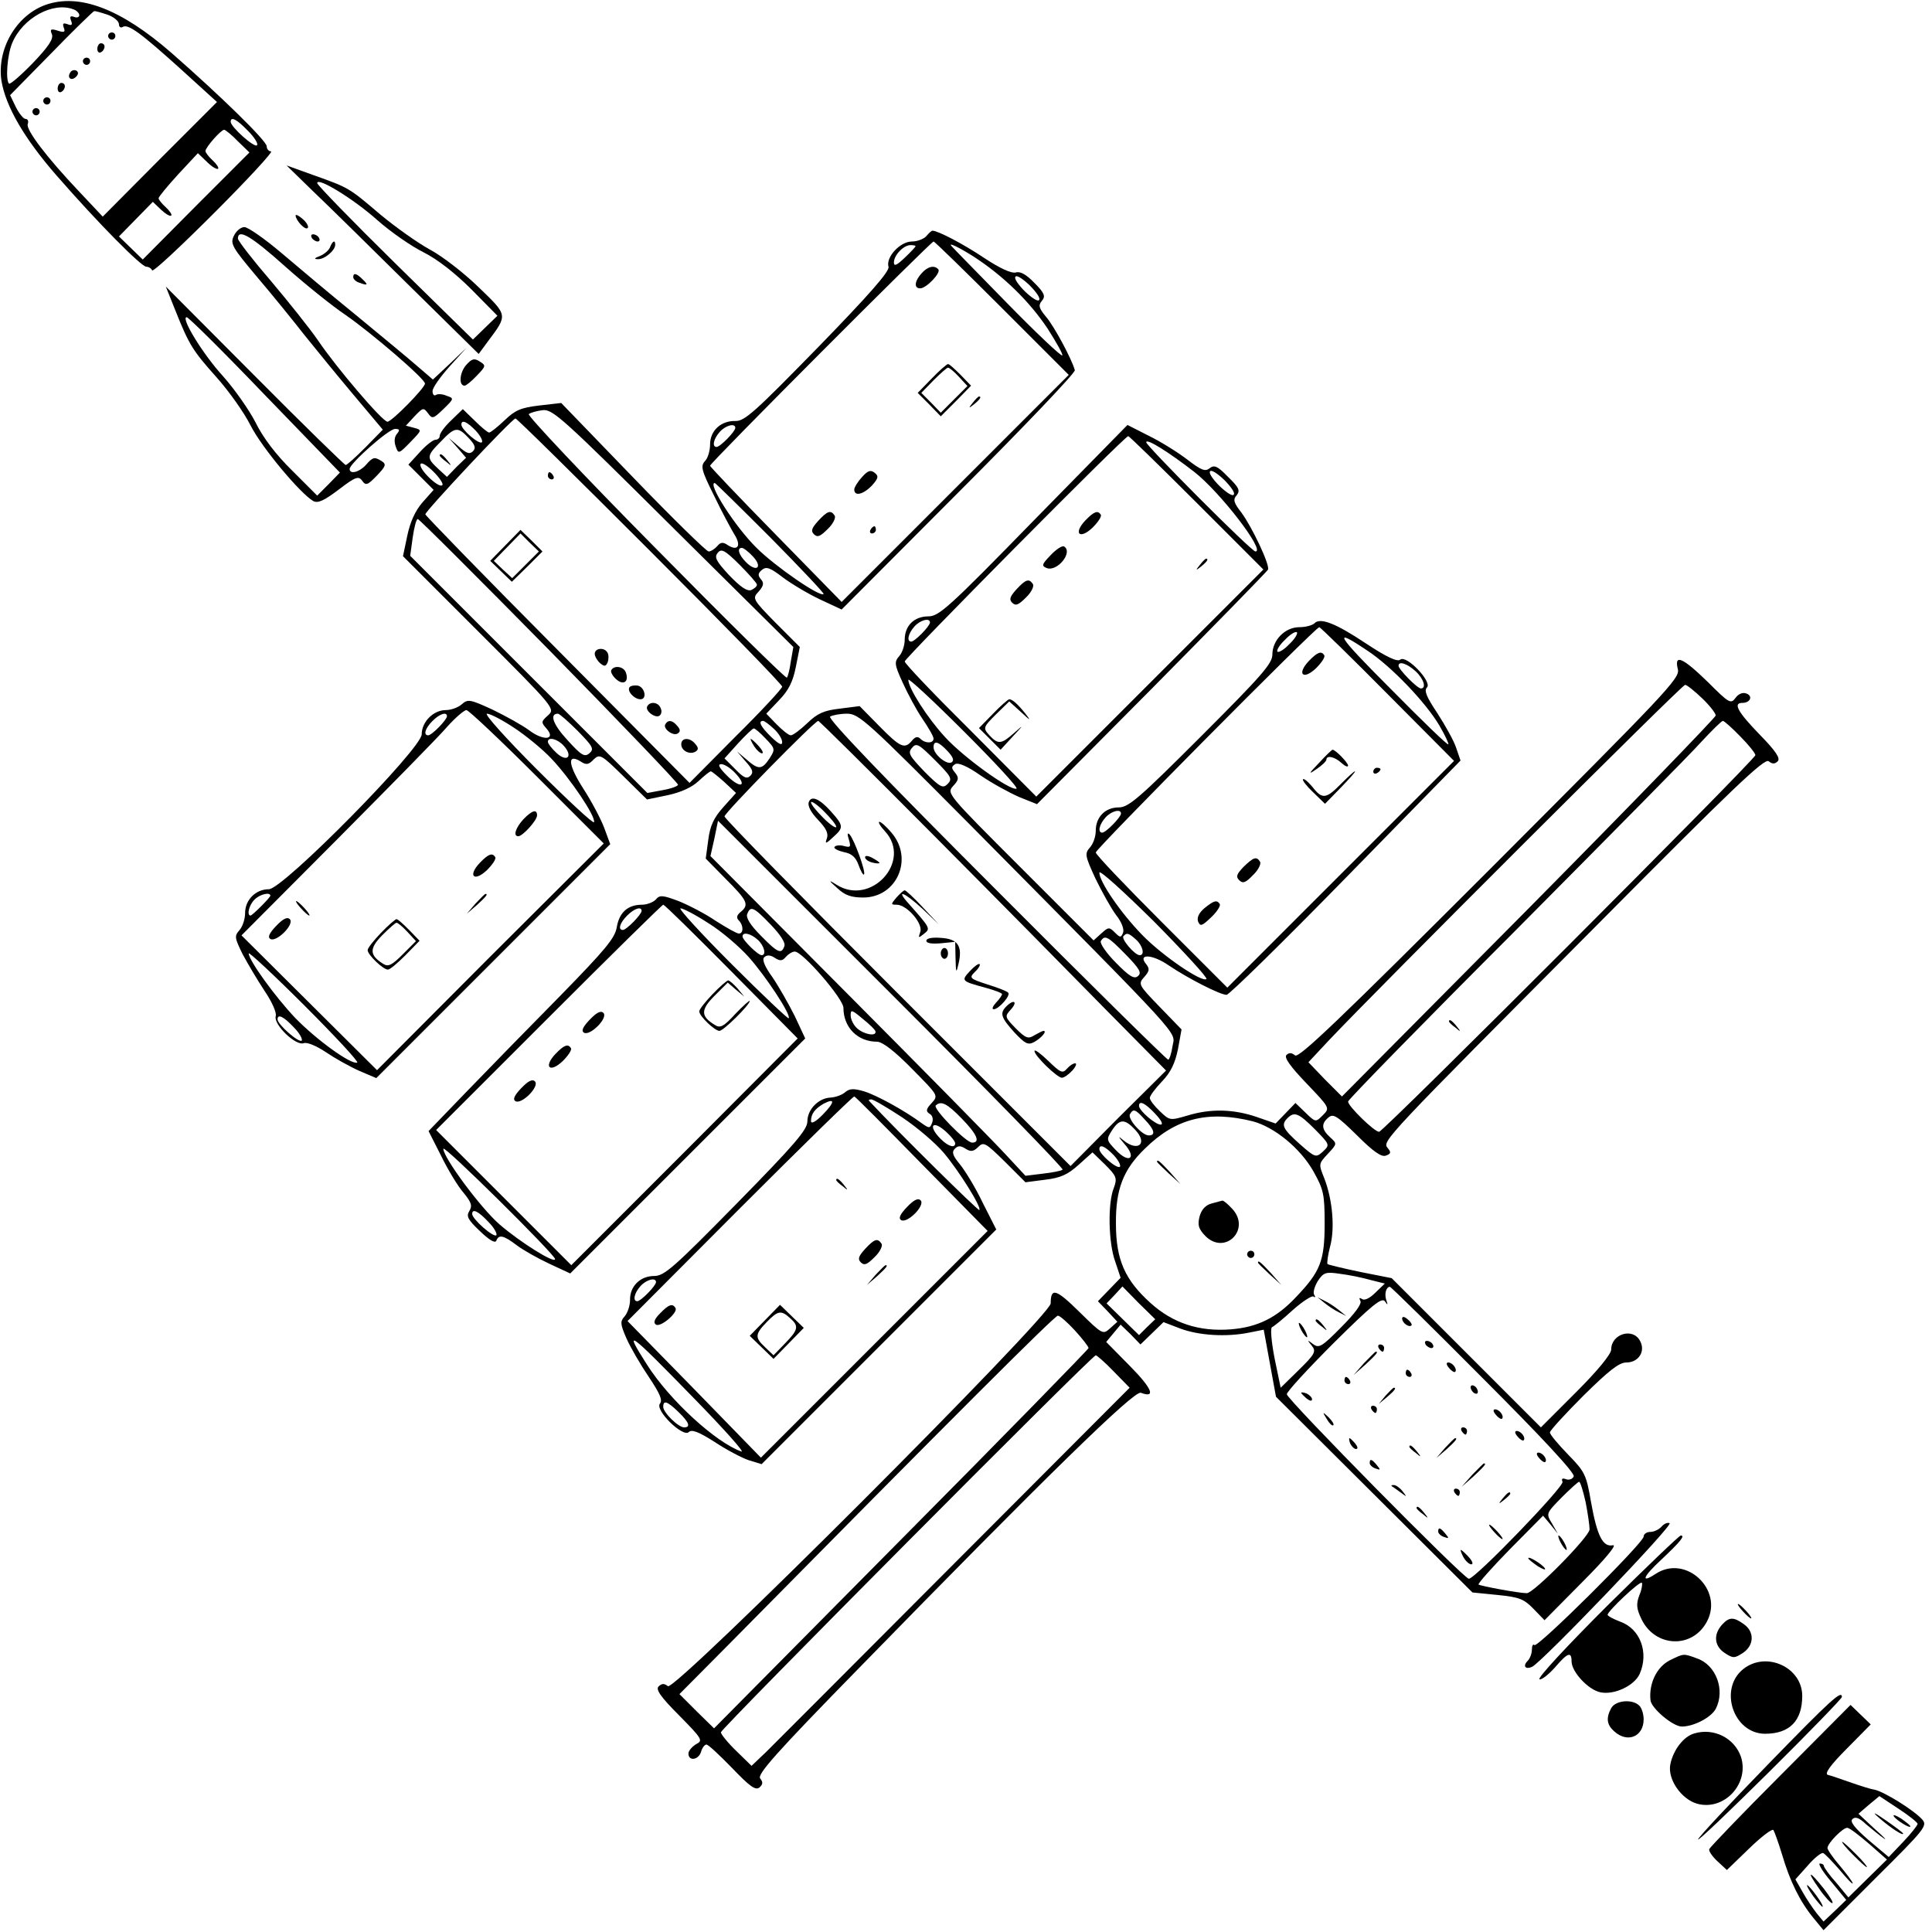 <?xml version="1.0" standalone="no"?>
<!DOCTYPE svg PUBLIC "-//W3C//DTD SVG 20010904//EN"
 "http://www.w3.org/TR/2001/REC-SVG-20010904/DTD/svg10.dtd">
<svg version="1.0" xmlns="http://www.w3.org/2000/svg"
 width="536pt" height="536pt" viewBox="0 0 536 536"
 preserveAspectRatio="xMidYMid meet">

<g transform="translate(0,536) scale(0.1,-0.1)"
fill="#000000" stroke="none">
<path d="M125 5346 c-81 -30 -134 -123 -121 -210 12 -72 64 -161 153 -263 117
-134 235 -253 249 -253 7 0 14 -5 16 -10 2 -6 79 66 173 160 93 93 164 170
157 170 -6 0 -12 6 -12 14 0 15 -128 140 -264 259 -141 123 -257 167 -351 133z
m79 -12 c9 -3 16 -11 16 -16 0 -6 -7 -8 -14 -5 -11 4 -13 1 -9 -10 5 -12 2
-15 -10 -10 -12 4 -14 2 -10 -10 5 -12 1 -14 -17 -8 -19 6 -22 4 -16 -10 5
-13 -10 -35 -53 -80 -33 -34 -63 -60 -66 -57 -10 10 -5 80 9 113 29 69 113
115 170 93z m95 -15 c17 -6 31 -18 31 -26 0 -8 5 -11 10 -8 15 10 50 -16 163
-118 l99 -90 -159 -159 -158 -159 -64 68 c-93 98 -150 174 -144 189 3 8 0 14
-6 14 -6 0 -18 15 -27 33 l-16 33 114 116 c62 64 116 116 119 117 3 1 20 -4
38 -10z m389 -322 c18 -18 29 -36 25 -40 -7 -8 -73 51 -73 65 0 16 17 7 48
-25z m-28 -29 l32 -31 -148 -148 -148 -149 -33 32 -33 32 47 48 47 48 23 -22
c13 -12 25 -19 28 -16 3 2 -4 13 -15 23 -11 10 -20 21 -20 25 0 4 24 33 54 66
l55 59 25 -24 c14 -14 28 -22 31 -19 3 2 -4 13 -15 23 -11 10 -20 22 -20 26 0
10 43 59 52 59 3 0 21 -14 38 -32z"/>
<path d="M300 5260 c0 -5 5 -10 10 -10 6 0 10 5 10 10 0 6 -4 10 -10 10 -5 0
-10 -4 -10 -10z"/>
<path d="M270 5224 c0 -8 5 -12 10 -9 6 3 10 10 10 16 0 5 -4 9 -10 9 -5 0
-10 -7 -10 -16z"/>
<path d="M230 5190 c0 -5 5 -10 10 -10 6 0 10 5 10 10 0 6 -4 10 -10 10 -5 0
-10 -4 -10 -10z"/>
<path d="M195 5159 c-10 -15 3 -25 16 -12 7 7 7 13 1 17 -6 3 -14 1 -17 -5z"/>
<path d="M160 5114 c0 -8 5 -12 10 -9 6 3 10 10 10 16 0 5 -4 9 -10 9 -5 0
-10 -7 -10 -16z"/>
<path d="M120 5080 c0 -5 5 -10 10 -10 6 0 10 5 10 10 0 6 -4 10 -10 10 -5 0
-10 -4 -10 -10z"/>
<path d="M90 5050 c0 -5 5 -10 10 -10 6 0 10 5 10 10 0 6 -4 10 -10 10 -5 0
-10 -4 -10 -10z"/>
<path d="M870 4828 c41 -39 161 -157 266 -261 l192 -189 25 34 c56 75 57 72
-25 151 -41 40 -102 87 -136 105 -33 18 -95 62 -137 97 -88 75 -87 74 -185
109 l-75 27 75 -73z m176 -78 c37 -33 95 -73 129 -90 38 -19 87 -57 133 -103
l72 -73 -34 -33 -34 -33 -216 212 c-119 117 -216 217 -216 222 0 18 101 -44
166 -102z"/>
<path d="M820 4762 c1 -14 28 -43 34 -34 3 4 -4 16 -15 25 -10 9 -19 13 -19 9z"/>
<path d="M649 4706 c-11 -22 -5 -32 63 -113 41 -48 101 -122 133 -163 33 -41
95 -117 138 -168 l79 -94 -48 -49 c-27 -27 -51 -49 -55 -49 -3 0 -117 111
-253 248 l-246 247 26 -65 c39 -98 49 -113 115 -187 33 -37 76 -97 94 -133 32
-63 139 -190 174 -210 13 -7 30 1 71 32 47 36 55 38 65 24 10 -14 15 -12 41
15 24 25 26 31 14 39 -21 13 -25 13 -45 -10 -18 -20 -45 -27 -45 -11 0 15 108
111 126 111 13 0 14 -3 5 -14 -7 -8 -8 -22 -3 -35 7 -21 9 -20 40 12 33 34 33
34 11 40 l-23 6 24 26 c23 24 25 25 37 9 12 -17 15 -16 43 11 30 29 30 30 9
37 -11 5 -25 6 -30 2 -5 -3 -9 2 -9 11 0 9 21 39 47 68 l47 52 -46 -44 -47
-44 -43 37 c-24 21 -99 83 -167 139 -69 56 -163 135 -210 175 -46 39 -93 72
-103 72 -10 0 -23 -11 -29 -24z m143 -86 c55 -49 131 -110 167 -134 72 -50
219 -176 220 -190 1 -11 -91 -105 -104 -106 -14 0 -144 153 -193 226 -22 32
-81 106 -130 164 -50 58 -91 111 -92 118 0 29 37 7 132 -78z m-57 -356 l208
-215 -31 -32 -32 -32 -70 70 c-45 44 -81 92 -101 133 -18 35 -58 92 -90 128
-56 61 -119 164 -101 164 5 0 103 -97 217 -216z"/>
<path d="M2570 4705 c-7 -8 -25 -15 -40 -15 -33 0 -73 -44 -65 -70 4 -12 -53
-77 -195 -223 -175 -179 -204 -206 -230 -205 -40 1 -70 -27 -70 -65 0 -17 -6
-38 -14 -46 -13 -14 -10 -26 25 -96 21 -44 47 -92 56 -107 20 -31 11 -48 -17
-31 -14 10 -21 9 -30 -2 -7 -8 -18 -15 -24 -15 -6 0 -101 93 -210 206 l-199
206 -61 -7 c-51 -6 -67 -13 -96 -41 -20 -19 -39 -34 -43 -34 -4 0 -22 15 -40
33 l-33 32 -32 -31 c-18 -17 -32 -36 -32 -43 0 -6 -5 -11 -12 -11 -6 0 -26
-15 -43 -34 l-32 -35 35 -35 35 -35 -31 -35 c-20 -23 -34 -54 -42 -92 l-12
-57 211 -211 c211 -211 212 -212 191 -231 -19 -17 -19 -19 -4 -36 28 -32 -9
-35 -48 -5 -19 14 -64 39 -101 57 -63 29 -69 30 -86 15 -10 -9 -30 -16 -44
-16 -35 0 -67 -33 -67 -67 0 -40 -385 -430 -424 -430 -37 0 -66 -30 -66 -66 0
-17 -7 -38 -16 -48 -14 -16 -13 -21 9 -66 14 -26 41 -72 61 -102 21 -31 34
-61 31 -70 -7 -23 56 -84 78 -75 9 3 34 -7 61 -25 25 -17 66 -40 93 -52 l47
-20 325 325 324 324 -17 46 c-9 24 -35 73 -57 107 -42 65 -47 100 -9 77 16
-11 23 -10 37 5 17 16 21 14 83 -47 l65 -64 58 12 c37 8 67 22 85 39 16 15 31
27 34 27 3 0 20 -14 38 -30 l32 -30 -35 -39 c-26 -29 -37 -51 -42 -91 l-7 -52
56 -57 c60 -60 65 -71 41 -91 -11 -9 -13 -16 -5 -24 13 -13 13 -36 0 -36 -6 0
-34 16 -64 35 -29 20 -76 44 -103 55 -45 17 -53 17 -63 5 -7 -8 -25 -15 -39
-15 -39 0 -63 -21 -70 -63 -5 -30 -33 -63 -156 -189 -83 -84 -199 -203 -258
-264 l-108 -112 35 -69 c19 -39 47 -85 62 -102 22 -27 25 -36 16 -51 -9 -14
-4 -24 30 -56 26 -25 42 -34 45 -26 7 18 20 15 57 -13 17 -13 58 -36 90 -51
l58 -27 326 326 326 326 -29 62 c-17 34 -45 83 -62 108 -22 30 -29 49 -23 55
7 7 17 7 29 -1 15 -10 22 -9 31 2 7 8 18 15 25 15 22 0 135 -131 135 -156 0
-54 39 -94 93 -94 15 0 49 -26 97 -75 73 -74 74 -74 55 -95 -16 -17 -17 -23
-6 -30 8 -4 11 -15 7 -25 -6 -16 -8 -16 -29 -1 -49 36 -124 77 -159 88 -30 9
-41 8 -53 -2 -9 -8 -27 -14 -40 -15 -34 -1 -65 -33 -65 -66 0 -23 -35 -64
-197 -229 -174 -177 -200 -200 -228 -200 -39 0 -68 -29 -67 -67 0 -15 -7 -36
-15 -45 -13 -14 -12 -22 5 -61 11 -25 39 -73 62 -107 30 -45 39 -64 31 -74
-15 -18 64 -95 80 -79 8 8 27 1 71 -27 33 -22 75 -44 95 -51 l36 -11 325 325
326 326 -38 75 c-20 42 -49 89 -63 106 -20 24 -23 34 -14 43 9 9 16 9 30 0 14
-9 22 -8 35 5 15 15 20 12 74 -41 l57 -57 54 7 c43 5 63 14 93 41 l39 35 35
-34 c32 -32 34 -38 24 -65 -17 -42 -15 -152 4 -204 l15 -45 -31 -32 -32 -33
27 -28 27 -29 -20 -18 c-20 -18 -21 -18 -85 45 -65 64 -80 69 -80 24 0 -35
-1043 -1078 -1062 -1062 -10 8 -17 8 -26 -1 -8 -8 5 -28 57 -80 65 -66 67 -70
47 -80 -11 -7 -21 -18 -21 -26 0 -22 28 -18 35 5 3 11 10 20 15 20 5 0 36 -29
71 -65 49 -51 65 -63 76 -54 10 9 10 15 2 25 -9 11 45 72 269 301 527 540 769
776 787 769 43 -16 31 12 -29 73 l-67 68 20 24 20 24 28 -27 27 -28 32 31 32
31 47 -18 c51 -19 127 -24 191 -11 l40 8 17 -93 17 -93 272 -271 273 -272 70
-7 c60 -6 73 -11 100 -39 l30 -31 105 106 c63 63 97 104 85 102 -28 -6 -44 25
-61 120 -13 76 -17 84 -64 132 -27 28 -50 55 -50 61 0 5 42 51 93 102 71 70
99 92 119 92 34 0 54 31 38 60 -20 38 -80 19 -80 -24 0 -13 -38 -59 -97 -118
l-98 -98 -207 207 -207 207 -86 17 c-48 10 -89 20 -92 22 -2 3 1 25 7 48 14
51 7 131 -16 190 -16 40 -16 40 10 68 26 28 26 28 6 46 -24 22 -25 38 -4 55
13 11 24 4 79 -50 45 -45 68 -61 80 -56 14 5 15 9 5 21 -16 19 -13 22 589 627
367 370 457 456 468 446 10 -8 17 -8 25 0 8 8 -5 28 -50 74 -61 63 -75 88 -48
88 22 0 30 19 11 26 -10 4 -22 -1 -30 -12 -13 -18 -18 -15 -77 44 -70 68 -94
79 -83 35 6 -25 -32 -64 -521 -554 -417 -417 -531 -526 -541 -517 -10 8 -17 8
-24 1 -7 -7 11 -32 56 -79 65 -68 65 -68 45 -88 -20 -20 -20 -20 -48 7 l-28
27 -27 -28 -28 -29 -52 18 c-64 22 -128 24 -193 4 -48 -14 -49 -14 -76 12 -16
15 -28 31 -28 37 0 6 15 26 34 46 24 25 36 50 44 89 l10 55 -61 63 c-59 61
-60 63 -42 83 14 16 15 22 5 35 -25 30 17 28 62 -3 53 -36 143 -82 161 -82 7
0 156 146 331 325 l318 325 -12 35 c-6 19 -30 62 -52 96 -30 45 -38 63 -29 72
15 15 -57 91 -74 77 -8 -7 -38 7 -94 44 -87 58 -128 73 -144 57 -6 -6 -25 -11
-42 -11 -40 0 -75 -36 -75 -76 0 -25 -30 -59 -198 -227 -171 -171 -201 -197
-228 -197 -38 0 -64 -27 -64 -65 0 -16 -7 -36 -16 -46 -15 -17 -14 -23 15 -86
18 -37 43 -82 57 -101 16 -20 23 -40 20 -49 -6 -15 -8 -15 -23 0 -16 16 -18
15 -38 -3 l-21 -19 -204 204 c-201 201 -204 204 -186 224 16 17 17 23 6 37
-11 13 -11 17 0 24 8 5 33 -5 70 -31 32 -22 80 -48 107 -60 l50 -20 319 321
c175 177 320 325 322 330 5 14 -45 119 -74 158 -21 27 -24 36 -13 48 10 13 7
21 -24 51 -29 30 -38 34 -51 24 -12 -10 -23 -6 -62 24 -26 20 -74 50 -107 66
l-59 30 -260 -265 c-234 -240 -263 -266 -292 -266 -40 0 -66 -26 -66 -65 0
-16 -7 -36 -15 -45 -14 -16 -14 -23 9 -73 14 -31 38 -76 55 -101 17 -25 31
-49 31 -55 0 -14 -23 -14 -36 -1 -8 8 -15 6 -24 -5 -20 -24 -32 -19 -90 40
l-55 56 -55 -7 c-44 -5 -62 -13 -90 -40 -20 -19 -40 -34 -46 -34 -6 0 -23 14
-39 30 l-29 30 36 38 c26 27 38 51 46 92 l11 55 -67 67 c-65 66 -65 68 -47 87
14 16 15 24 6 34 -9 11 -8 17 3 26 12 10 23 6 58 -21 24 -18 71 -46 103 -61
l60 -28 325 326 c179 179 324 331 322 338 -9 32 -57 121 -79 147 -21 25 -23
33 -12 46 10 12 7 21 -21 49 -23 24 -40 33 -52 29 -12 -3 -43 11 -87 40 -58
39 -129 76 -144 76 -3 0 -10 -7 -17 -15z m210 -200 l185 -185 -315 -315 -315
-315 -182 186 c-101 103 -183 189 -183 192 0 8 613 622 620 622 3 0 88 -83
190 -185z m-240 172 c0 -2 -13 -16 -30 -32 -22 -21 -30 -25 -30 -13 0 20 27
48 46 48 8 0 14 -1 14 -3z m163 -30 c81 -53 152 -122 203 -198 25 -39 44 -73
41 -75 -3 -3 -72 62 -154 146 -81 83 -150 153 -152 156 -14 14 18 -1 62 -29z
m180 -119 c-3 -6 -20 5 -39 23 -18 18 -31 36 -27 41 3 6 20 -5 39 -23 18 -18
31 -36 27 -41z m-689 -1003 c-3 -22 -8 -42 -11 -45 -3 -3 -167 159 -364 359
-198 200 -356 368 -352 372 4 4 22 9 38 11 28 4 56 -22 363 -327 l333 -330 -7
-40z m-392 308 c203 -203 368 -372 368 -378 0 -5 -58 -68 -129 -138 l-128
-129 -366 369 c-201 202 -366 372 -367 376 -1 8 239 264 250 266 3 1 170 -164
372 -366z m-482 332 c13 -14 20 -28 17 -32 -8 -7 -57 35 -57 49 0 15 16 8 40
-17z m720 8 c0 -10 -42 -53 -52 -53 -13 0 -9 22 9 42 16 18 43 25 43 11z
m-740 -28 c18 -19 21 -28 12 -37 -9 -9 -18 -6 -39 13 l-28 24 24 -27 24 -28
-27 -26 -26 -27 -25 23 c-32 30 -32 35 8 75 39 41 47 42 77 10z m2020 -180
l185 -185 -315 -315 -315 -315 -182 183 c-101 100 -183 186 -183 192 0 9 610
625 620 625 3 0 88 -83 190 -185z m-7 86 c72 -56 199 -221 170 -221 -11 0
-303 293 -303 303 0 12 62 -27 133 -82z m-2086 -37 c-10 -10 -68 47 -60 59 3
5 19 -5 36 -22 17 -17 28 -34 24 -37z m2196 -26 c-3 -6 -20 5 -39 23 -18 18
-31 36 -27 41 3 6 20 -5 39 -23 18 -18 31 -36 27 -41z m-1285 -120 c83 -84
149 -154 147 -156 -9 -10 -135 77 -186 128 -60 59 -137 180 -116 180 2 0 71
-68 155 -152z m-614 -312 c197 -201 357 -368 357 -373 0 -4 -19 -11 -42 -15
l-43 -8 -329 329 -329 329 7 51 c4 28 10 51 14 51 4 0 168 -164 365 -364z
m576 182 c0 -5 -7 -11 -16 -15 -12 -4 -30 9 -61 41 -36 39 -42 50 -32 62 10
13 20 8 61 -33 26 -26 48 -51 48 -55z m-11 78 c28 -30 10 -45 -19 -16 -21 21
-26 40 -12 40 5 0 19 -11 31 -24z m491 -183 c0 -10 -42 -53 -52 -53 -13 0 -9
22 9 42 16 18 43 25 43 11z m1270 -199 l184 -185 -315 -315 -314 -314 -182
182 c-101 101 -183 187 -183 193 0 10 610 625 620 625 3 0 89 -84 190 -186z
m-273 139 c-14 -15 -29 -24 -33 -21 -3 4 6 19 21 33 14 15 29 24 33 21 3 -4
-6 -19 -21 -33z m218 -19 c65 -43 161 -143 199 -208 15 -26 26 -49 24 -51 -2
-3 -73 66 -158 152 -155 155 -166 175 -65 107z m132 -56 c23 -21 31 -48 15
-48 -10 0 -62 53 -62 63 0 14 24 6 47 -15z m-1107 -326 c-18 -6 -147 87 -198
143 -49 53 -102 136 -102 159 0 6 70 -59 155 -144 85 -85 151 -156 145 -158z
m1902 251 c21 -20 38 -42 38 -48 0 -5 -233 -246 -518 -534 l-519 -523 -47 47
-46 48 57 61 c137 145 979 986 988 986 5 0 26 -17 47 -37z m-3232 -218 l185
-185 -315 -314 -314 -315 -188 187 -188 187 264 265 c145 146 283 286 306 313
23 26 48 47 54 47 6 0 94 -83 196 -185z m-250 168 c0 -10 -42 -53 -52 -53 -14
0 -9 19 12 40 20 20 40 26 40 13z m186 -32 c32 -21 80 -60 105 -87 51 -54 122
-159 117 -175 -2 -5 -73 61 -158 146 -85 85 -148 155 -139 155 9 0 42 -17 75
-39z m177 -9 c42 -43 46 -50 32 -62 -13 -11 -22 -6 -60 36 -40 43 -52 74 -27
74 4 0 29 -22 55 -48z m1092 -264 c600 -606 565 -568 558 -610 -3 -21 -9 -38
-12 -38 -4 0 -219 212 -478 472 -313 313 -468 475 -460 480 7 4 28 8 47 8 33
0 55 -20 345 -312z m-548 270 c13 -12 23 -28 23 -37 0 -10 -9 -6 -30 14 -29
28 -38 45 -23 45 4 0 17 -10 30 -22z m438 -290 c171 -172 387 -391 480 -486
l170 -172 -133 -132 -132 -133 -480 480 c-264 264 -480 484 -480 490 0 10 250
265 260 265 3 0 145 -141 315 -312z m2243 269 c23 -23 42 -47 42 -52 0 -12
-1032 -1045 -1044 -1045 -13 0 -86 71 -86 84 0 5 209 219 465 475 255 257 488
492 516 524 29 31 55 57 59 57 3 0 25 -19 48 -43z m-2704 -6 c27 -28 27 -30
11 -55 -21 -32 -31 -32 -64 -3 l-26 22 24 -28 c19 -21 22 -30 13 -39 -10 -10
-19 -6 -42 18 l-30 30 37 41 c21 23 41 42 44 42 3 1 18 -12 33 -28z m-560 -20
c27 -30 9 -47 -20 -20 -13 12 -24 26 -24 31 0 15 27 8 44 -11z m1065 -106
c-13 -13 -20 -10 -64 34 -42 44 -47 52 -35 66 12 15 19 11 64 -34 45 -45 49
-52 35 -66z m0 91 c15 -16 19 -26 11 -31 -13 -8 -50 22 -50 42 0 20 14 16 39
-11z m-589 -61 c35 -37 14 -44 -23 -7 -22 22 -27 32 -16 32 9 0 26 -11 39 -25z
m1070 -112 c0 -10 -42 -53 -52 -53 -13 0 -9 22 9 42 16 18 43 25 43 11z m-162
-988 c-3 -3 -27 -8 -54 -11 l-49 -6 -54 58 c-30 33 -226 232 -437 444 l-383
385 11 49 10 49 481 -481 c265 -265 479 -484 475 -487z m399 529 c-11 -11
-122 64 -179 123 -60 62 -118 147 -118 172 0 9 68 -53 152 -136 83 -84 149
-156 145 -159z m-2597 231 c0 -5 -50 -55 -55 -55 -11 0 -4 30 11 44 14 15 44
22 44 11z m1280 -211 l183 -185 -314 -315 -314 -314 -187 187 -188 188 312
312 c172 172 315 313 318 313 4 0 89 -84 190 -186z m-250 169 c0 -10 -42 -53
-52 -53 -14 0 -9 19 12 40 20 20 40 26 40 13z m185 -34 c36 -22 86 -65 112
-94 49 -55 119 -162 111 -170 -2 -2 -73 65 -158 150 -85 85 -149 155 -142 155
7 0 42 -18 77 -41z m173 -4 c27 -28 42 -51 38 -60 -8 -23 -18 -19 -65 29 -29
29 -42 50 -38 60 9 24 18 20 65 -29z m-36 -42 c18 -16 25 -43 11 -43 -10 0
-53 42 -53 52 0 13 22 9 42 -9z m1050 0 c18 -16 25 -43 10 -43 -14 0 -53 46
-45 53 9 10 14 9 35 -10z m-29 -41 c39 -40 45 -51 34 -60 -10 -9 -24 -1 -61
37 -27 27 -45 54 -42 60 11 18 19 14 69 -37z m-2132 -300 c-18 -6 -115 65
-172 124 -56 59 -129 160 -129 179 0 5 70 -60 155 -145 85 -85 151 -156 146
-158z m1438 86 c2 -14 -32 -8 -51 9 -10 9 -18 25 -18 36 0 17 3 16 34 -10 19
-15 35 -31 35 -35z m-1614 12 c16 -16 25 -33 22 -37 -8 -7 -67 45 -67 59 0 16
17 8 45 -22z m1742 -379 l183 -186 -315 -315 -314 -314 -185 190 -185 189 312
313 c171 171 314 311 317 310 3 0 87 -85 187 -187z m-275 136 c-20 -20 -32
-26 -32 -17 0 20 11 34 35 48 33 17 31 4 -3 -31z m221 -7 c42 -28 93 -72 115
-98 43 -51 106 -152 99 -159 -3 -3 -223 214 -306 303 -2 2 1 4 6 4 6 0 45 -23
86 -50z m165 -3 c42 -43 53 -67 29 -67 -17 0 -109 94 -101 103 15 14 31 6 72
-36z m537 13 c17 -18 23 -30 15 -30 -15 0 -60 39 -60 52 0 16 17 8 45 -22z
m-29 -16 c27 -28 31 -44 11 -44 -19 0 -60 47 -52 59 9 16 15 14 41 -15z m300
-5 c60 -16 132 -75 168 -139 28 -50 31 -63 31 -145 0 -103 -12 -133 -79 -203
-54 -58 -107 -84 -181 -90 -88 -7 -161 17 -223 73 -71 64 -96 120 -96 220 -1
95 20 150 80 208 86 85 176 107 300 76z m172 -22 c42 -43 42 -43 22 -62 -19
-17 -21 -17 -64 21 -47 42 -53 53 -34 72 19 19 31 14 76 -31z m-499 -1 c37
-39 8 -63 -33 -29 -15 13 -14 10 3 -10 36 -40 14 -57 -23 -18 -27 28 -27 30
-11 55 21 32 35 33 64 2z m-522 -8 c13 -12 23 -25 23 -30 0 -14 -19 -9 -40 12
-38 38 -22 55 17 18z m-1087 -351 c0 -14 -96 46 -154 96 -51 44 -156 185 -156
210 0 13 309 -293 310 -306z m1550 288 c13 -14 20 -28 17 -32 -8 -7 -57 35
-57 49 0 15 16 8 40 -17z m-1735 -185 c16 -16 25 -33 22 -37 -8 -7 -67 45 -67
59 0 16 17 8 45 -22z m2447 -161 l40 -10 -26 -25 c-15 -15 -30 -23 -37 -18 -8
5 -9 3 -5 -5 5 -8 -15 -35 -53 -73 -54 -55 -62 -59 -78 -47 -17 13 -17 12 -4
-4 13 -16 10 -23 -36 -68 l-50 -49 -17 82 c-9 47 -12 84 -7 86 5 2 31 23 57
47 27 24 53 41 58 38 5 -4 6 -1 2 5 -4 6 1 23 10 38 16 24 22 26 62 20 25 -3
63 -11 84 -17z m-1982 -6 c0 -10 -42 -53 -52 -53 -13 0 -9 22 9 42 16 18 43
25 43 11z m1362 -125 l-22 -22 -45 44 -45 44 22 23 22 24 45 -46 46 -45 -23
-22z m934 -144 c162 -162 254 -261 250 -270 -3 -7 -12 -11 -21 -8 -10 4 -14 2
-10 -7 5 -13 -242 -269 -260 -269 -14 0 -505 498 -505 512 0 7 59 71 131 143
105 104 132 126 141 115 8 -12 9 -11 4 3 -6 18 0 37 10 37 3 0 120 -115 260
-256z m-1134 135 c21 -23 38 -45 38 -49 0 -3 -234 -243 -520 -531 l-519 -524
-48 47 -48 48 136 137 c622 630 905 913 914 913 5 0 27 -19 47 -41z m-1057
-188 c83 -85 142 -151 132 -148 -71 25 -199 142 -262 241 -67 105 -53 95 130
-93z m1165 74 l44 -45 -485 -486 c-266 -267 -502 -503 -524 -525 l-40 -38 -42
41 c-24 23 -43 47 -43 52 0 10 1030 1046 1040 1046 3 0 26 -20 50 -45z m-1208
-112 c30 -29 35 -43 16 -43 -16 0 -58 41 -58 57 0 19 11 16 42 -14z m2517
-250 c6 -31 11 -65 11 -76 0 -20 -155 -177 -174 -177 -22 0 -129 20 -134 24
-2 3 37 47 87 98 l92 93 21 -25 20 -25 -16 28 c-17 28 -17 28 26 72 24 24 46
44 49 44 3 1 11 -25 18 -56z"/>
<path d="M2557 4602 c-20 -22 -22 -42 -4 -42 17 0 59 44 50 53 -11 12 -29 8
-46 -11z"/>
<path d="M2585 4310 l-39 -40 32 -32 32 -33 42 42 42 43 -29 30 c-16 16 -31
30 -35 30 -3 0 -24 -18 -45 -40z m75 5 l24 -26 -37 -37 -37 -37 -27 28 -27 27
34 35 c19 19 37 35 40 35 4 0 17 -11 30 -25z"/>
<path d="M2699 4243 c-13 -16 -12 -17 4 -4 16 13 21 21 13 21 -2 0 -10 -8 -17
-17z"/>
<path d="M2392 4037 c-12 -13 -22 -29 -22 -35 0 -20 25 -14 49 11 18 20 19 26
8 35 -11 9 -19 7 -35 -11z"/>
<path d="M2270 3915 c-18 -20 -21 -28 -12 -37 10 -10 18 -6 38 14 15 14 23 31
20 37 -11 17 -20 14 -46 -14z"/>
<path d="M2415 3890 c-3 -5 -1 -10 4 -10 6 0 11 5 11 10 0 6 -2 10 -4 10 -3 0
-8 -4 -11 -10z"/>
<path d="M1520 4040 c0 -5 5 -10 11 -10 5 0 7 5 4 10 -3 6 -8 10 -11 10 -2 0
-4 -4 -4 -10z"/>
<path d="M1402 3847 l-42 -43 30 -29 30 -29 43 42 42 42 -30 30 -31 30 -42
-43z m56 -54 l-37 -37 -26 24 -25 24 37 38 37 38 25 -25 26 -25 -37 -37z"/>
<path d="M1650 3546 c0 -7 7 -19 15 -26 12 -10 16 -9 21 3 3 9 3 21 -1 27 -9
15 -35 12 -35 -4z"/>
<path d="M1696 3501 c-3 -4 3 -16 13 -25 21 -19 37 -7 27 19 -6 16 -32 20 -40
6z"/>
<path d="M1747 3454 c-9 -10 12 -34 30 -34 19 0 12 34 -8 38 -8 1 -18 0 -22
-4z"/>
<path d="M1796 3401 c-8 -12 21 -34 33 -27 6 4 8 13 4 21 -6 17 -29 20 -37 6z"/>
<path d="M1846 3351 c-8 -12 21 -34 34 -26 8 5 8 11 -1 21 -13 16 -25 18 -33
5z"/>
<path d="M1890 3295 c0 -18 24 -30 40 -20 8 5 8 11 -1 21 -15 19 -39 18 -39
-1z"/>
<path d="M1220 4096 c0 -2 8 -10 18 -17 15 -13 16 -12 3 4 -13 16 -21 21 -21
13z"/>
<path d="M3011 3916 c-34 -36 -16 -54 20 -20 15 15 26 31 23 36 -8 13 -19 9
-43 -16z"/>
<path d="M2915 3820 c-25 -26 -26 -30 -11 -36 29 -11 74 44 48 60 -5 3 -22 -8
-37 -24z"/>
<path d="M3329 3793 c-13 -16 -12 -17 4 -4 16 13 21 21 13 21 -2 0 -10 -8 -17
-17z"/>
<path d="M2820 3725 c-18 -20 -21 -28 -12 -37 10 -10 18 -6 38 14 15 14 23 31
20 37 -11 17 -20 14 -46 -14z"/>
<path d="M2755 3380 l-39 -40 30 -30 30 -30 34 37 c30 32 31 34 4 10 -36 -32
-45 -33 -69 -7 -18 20 -18 22 18 58 l37 36 32 -29 c27 -25 29 -26 13 -5 -21
26 -36 40 -45 40 -3 0 -24 -18 -45 -40z"/>
<path d="M3631 3526 c-34 -36 -16 -54 20 -20 15 15 26 31 23 36 -8 13 -19 9
-43 -16z"/>
<path d="M3659 3243 c-29 -30 -30 -33 -7 -17 15 10 28 22 28 27 0 12 23 8 42
-10 10 -9 18 -12 18 -7 0 8 -35 44 -43 44 -2 0 -19 -16 -38 -37z"/>
<path d="M3810 3219 c0 -5 5 -7 10 -4 6 3 10 8 10 11 0 2 -4 4 -10 4 -5 0 -10
-5 -10 -11z"/>
<path d="M3720 3185 c-41 -42 -52 -43 -79 -8 -12 14 -23 24 -26 21 -3 -2 10
-19 28 -36 l33 -32 44 45 c24 25 42 45 39 45 -3 0 -20 -16 -39 -35z"/>
<path d="M3450 2955 c-19 -20 -22 -27 -12 -37 10 -10 18 -7 38 14 15 14 23 31
20 37 -10 16 -18 13 -46 -14z"/>
<path d="M3341 2840 c-15 -13 -21 -26 -17 -37 6 -14 11 -12 36 12 16 15 27 32
24 37 -8 12 -16 10 -43 -12z"/>
<path d="M1452 3087 c-22 -24 -29 -47 -14 -47 12 0 52 44 52 58 0 18 -14 14
-38 -11z"/>
<path d="M1331 2966 c-34 -36 -16 -54 20 -20 15 15 26 31 23 36 -8 13 -19 9
-43 -16z"/>
<path d="M1319 2853 l-24 -28 28 24 c25 23 32 31 24 31 -2 0 -14 -12 -28 -27z"/>
<path d="M835 2840 c10 -11 20 -20 23 -20 3 0 -3 9 -13 20 -10 11 -20 20 -23
20 -3 0 3 -9 13 -20z"/>
<path d="M766 2791 c-19 -20 -24 -31 -16 -36 17 -10 68 41 54 55 -7 7 -19 1
-38 -19z"/>
<path d="M1057 2772 c-20 -21 -37 -42 -37 -48 0 -13 43 -54 56 -54 6 0 27 18
49 40 l39 40 -29 30 c-16 16 -31 30 -35 30 -3 0 -23 -17 -43 -38z m73 3 l24
-26 -37 -37 c-30 -30 -40 -35 -54 -26 -38 24 -39 42 -3 79 19 19 37 35 40 35
4 0 17 -11 30 -25z"/>
<path d="M2244 3135 c-4 -10 5 -28 25 -49 23 -24 30 -38 25 -52 -6 -16 -3 -16
19 5 28 25 27 31 -7 69 -32 36 -55 46 -62 27z m76 -69 c0 -5 -16 5 -35 24 -19
19 -35 38 -35 44 0 5 16 -5 35 -24 19 -19 35 -38 35 -44z"/>
<path d="M2455 3054 c77 -83 -39 -210 -135 -148 -22 14 -22 12 3 -10 21 -20
39 -26 72 -26 93 0 140 107 79 179 -14 17 -30 31 -34 31 -5 0 2 -12 15 -26z"/>
<path d="M2355 3031 c6 -21 5 -23 -14 -18 -11 3 -23 2 -26 -3 -2 -4 9 -10 26
-14 22 -4 33 -14 41 -36 6 -17 13 -29 15 -26 6 6 -27 97 -40 111 -6 6 -7 1 -2
-14z"/>
<path d="M2400 2982 c0 -6 9 -12 20 -15 11 -3 20 -3 20 -1 0 2 -9 8 -20 14
-11 6 -20 7 -20 2z"/>
<path d="M2487 2870 c-16 -19 -16 -20 1 -20 28 0 74 -53 65 -76 -6 -17 -5 -17
10 -5 19 15 19 15 -42 84 -38 42 -12 32 39 -15 l45 -43 -45 48 c-24 26 -47 47
-50 47 -3 0 -13 -9 -23 -20z"/>
<path d="M2570 2750 c0 -7 15 -9 40 -7 l40 4 1 -46 c1 -41 2 -42 8 -16 12 50
-1 70 -48 73 -25 2 -41 -1 -41 -8z"/>
<path d="M2610 2715 c0 -8 5 -15 10 -15 6 0 10 7 10 15 0 8 -4 15 -10 15 -5 0
-10 -7 -10 -15z"/>
<path d="M2691 2666 c-25 -27 -24 -28 42 -46 26 -7 47 -15 47 -18 0 -3 -7 -14
-17 -24 -9 -10 -12 -18 -6 -18 14 0 48 39 40 46 -3 4 -29 14 -58 23 -49 16
-51 18 -34 35 10 9 15 19 13 21 -3 3 -15 -6 -27 -19z"/>
<path d="M2792 2568 c-19 -19 -15 -31 22 -72 30 -32 38 -36 55 -27 20 11 37
31 26 31 -3 0 -14 -6 -25 -12 -17 -11 -24 -9 -52 19 -31 32 -31 33 -13 53 19
21 8 29 -13 8z"/>
<path d="M2870 2444 c0 -13 63 -74 76 -74 6 0 19 9 29 20 10 11 13 20 8 20 -6
0 -16 -7 -23 -15 -12 -14 -18 -11 -52 22 -21 20 -38 33 -38 27z"/>
<path d="M4020 2526 c0 -2 8 -10 18 -17 15 -13 16 -12 3 4 -13 16 -21 21 -21
13z"/>
<path d="M2092 3290 c7 -11 17 -20 22 -20 5 0 1 9 -9 20 -10 11 -20 20 -22 20
-2 0 2 -9 9 -20z"/>
<path d="M1977 2602 c-20 -21 -37 -42 -37 -48 0 -13 43 -54 56 -54 11 0 84 72
84 83 0 3 -18 -13 -40 -36 -32 -35 -42 -40 -56 -31 -40 24 -41 42 -2 81 l37
37 23 -20 23 -19 -19 23 c-11 12 -22 22 -26 22 -3 0 -23 -17 -43 -38z"/>
<path d="M1636 2531 c-19 -20 -24 -31 -16 -36 17 -10 68 41 54 55 -7 7 -19 1
-38 -19z"/>
<path d="M1541 2436 c-34 -36 -16 -54 20 -20 15 15 26 31 23 36 -8 13 -19 9
-43 -16z"/>
<path d="M1446 2341 c-19 -20 -24 -31 -16 -36 17 -10 68 41 54 55 -7 7 -19 1
-38 -19z"/>
<path d="M2320 2086 c0 -2 8 -10 18 -17 15 -13 16 -12 3 4 -13 16 -21 21 -21
13z"/>
<path d="M2516 2011 c-19 -20 -24 -31 -16 -36 17 -10 68 41 54 55 -7 7 -19 1
-38 -19z"/>
<path d="M2400 1895 c-18 -20 -21 -28 -12 -37 10 -10 18 -6 38 14 15 14 23 31
20 37 -11 17 -20 14 -46 -14z"/>
<path d="M2429 1823 l-24 -28 28 24 c25 23 32 31 24 31 -2 0 -14 -12 -28 -27z"/>
<path d="M1831 1716 c-16 -16 -19 -26 -11 -31 13 -8 62 34 54 46 -8 14 -19 10
-43 -15z"/>
<path d="M2122 1697 l-42 -43 33 -32 33 -32 42 43 42 43 -33 32 -33 32 -42
-43z m70 6 c25 -22 23 -32 -14 -70 l-32 -33 -23 22 c-29 27 -29 36 4 70 31 32
40 34 65 11z"/>
<path d="M3210 2137 c0 -2 15 -16 33 -33 l32 -29 -29 33 c-28 30 -36 37 -36
29z"/>
<path d="M3361 2021 c-16 -4 -28 -17 -33 -36 -6 -24 -3 -34 16 -54 55 -55 128
19 74 76 -12 13 -24 23 -27 22 -3 -1 -17 -4 -30 -8z"/>
<path d="M3460 1880 c0 -5 5 -10 10 -10 6 0 10 5 10 10 0 6 -4 10 -10 10 -5 0
-10 -4 -10 -10z"/>
<path d="M3490 1857 c0 -2 15 -16 33 -33 l32 -29 -29 33 c-28 30 -36 37 -36
29z"/>
<path d="M3675 1745 c11 -9 29 -21 40 -26 l20 -10 -20 16 c-11 9 -29 21 -40
26 l-20 10 20 -16z"/>
<path d="M3650 1696 c0 -2 8 -10 18 -17 15 -13 16 -12 3 4 -13 16 -21 21 -21
13z"/>
<path d="M3610 1670 c6 -11 13 -20 16 -20 2 0 0 9 -6 20 -6 11 -13 20 -16 20
-2 0 0 -9 6 -20z"/>
<path d="M3890 1702 c0 -12 19 -26 26 -19 2 2 -2 10 -11 17 -9 8 -15 8 -15 2z"/>
<path d="M3955 1630 c3 -5 11 -10 16 -10 6 0 7 5 4 10 -3 6 -11 10 -16 10 -6
0 -7 -4 -4 -10z"/>
<path d="M3825 1620 c3 -5 8 -10 11 -10 2 0 4 5 4 10 0 6 -5 10 -11 10 -5 0
-7 -4 -4 -10z"/>
<path d="M3784 1578 l-29 -33 33 29 c30 28 37 36 29 36 -2 0 -16 -15 -33 -32z"/>
<path d="M4020 1565 c7 -9 15 -13 17 -11 7 7 -7 26 -19 26 -6 0 -6 -6 2 -15z"/>
<path d="M3900 1550 c0 -5 5 -10 11 -10 5 0 7 5 4 10 -3 6 -8 10 -11 10 -2 0
-4 -4 -4 -10z"/>
<path d="M3730 1530 c0 -5 5 -10 11 -10 5 0 7 5 4 10 -3 6 -8 10 -11 10 -2 0
-4 -4 -4 -10z"/>
<path d="M4080 1511 c0 -5 5 -13 10 -16 6 -3 10 -2 10 4 0 5 -4 13 -10 16 -5
3 -10 2 -10 -4z"/>
<path d="M3844 1488 l-19 -23 23 19 c21 18 27 26 19 26 -2 0 -12 -10 -23 -22z"/>
<path d="M3610 1496 c0 -2 7 -9 15 -16 9 -7 15 -8 15 -2 0 5 -7 12 -15 16 -8
3 -15 4 -15 2z"/>
<path d="M3805 1450 c3 -5 8 -10 11 -10 2 0 4 5 4 10 0 6 -5 10 -11 10 -5 0
-7 -4 -4 -10z"/>
<path d="M4150 1435 c7 -9 15 -13 17 -11 7 7 -7 26 -19 26 -6 0 -6 -6 2 -15z"/>
<path d="M3681 1423 c7 -12 15 -20 18 -17 3 2 -3 12 -13 22 -17 16 -18 16 -5
-5z"/>
<path d="M4055 1390 c3 -5 8 -10 11 -10 2 0 4 5 4 10 0 6 -5 10 -11 10 -5 0
-7 -4 -4 -10z"/>
<path d="M4210 1375 c7 -9 15 -13 17 -11 7 7 -7 26 -19 26 -6 0 -6 -6 2 -15z"/>
<path d="M3746 1355 c4 -8 11 -15 16 -15 6 0 5 6 -2 15 -7 8 -14 15 -16 15 -2
0 -1 -7 2 -15z"/>
<path d="M4009 1343 l-24 -28 28 24 c25 23 32 31 24 31 -2 0 -14 -12 -28 -27z"/>
<path d="M3910 1346 c0 -2 8 -10 18 -17 15 -13 16 -12 3 4 -13 16 -21 21 -21
13z"/>
<path d="M4270 1315 c7 -9 15 -13 17 -11 7 7 -7 26 -19 26 -6 0 -6 -6 2 -15z"/>
<path d="M3800 1301 c0 -5 7 -12 16 -15 14 -5 15 -4 4 9 -14 17 -20 19 -20 6z"/>
<path d="M4084 1268 l-29 -33 33 29 c30 28 37 36 29 36 -2 0 -16 -15 -33 -32z"/>
<path d="M3861 1237 c2 -1 13 -9 24 -17 19 -14 19 -14 6 3 -7 9 -18 17 -24 17
-6 0 -8 -1 -6 -3z"/>
<path d="M4035 1220 c3 -5 8 -10 11 -10 2 0 4 5 4 10 0 6 -5 10 -11 10 -5 0
-7 -4 -4 -10z"/>
<path d="M4169 1203 c-13 -16 -12 -17 4 -4 9 7 17 15 17 17 0 8 -8 3 -21 -13z"/>
<path d="M3930 1176 c0 -2 8 -10 18 -17 15 -13 16 -12 3 4 -13 16 -21 21 -21
13z"/>
<path d="M4145 1110 c10 -11 20 -20 23 -20 3 0 -3 9 -13 20 -10 11 -20 20 -23
20 -3 0 3 -9 13 -20z"/>
<path d="M3990 1111 c0 -5 7 -12 16 -15 14 -5 15 -4 4 9 -14 17 -20 19 -20 6z"/>
<path d="M4060 1040 c6 -11 16 -20 22 -20 6 0 3 9 -7 20 -10 11 -20 20 -22 20
-2 0 1 -9 7 -20z"/>
<path d="M4330 1080 c6 -11 13 -20 16 -20 2 0 0 9 -6 20 -6 11 -13 20 -16 20
-2 0 0 -9 6 -20z"/>
<path d="M4240 1037 c0 -3 12 -12 26 -22 15 -9 23 -12 20 -6 -7 11 -46 35 -46
28z"/>
<path d="M865 4700 c3 -5 11 -10 16 -10 6 0 7 5 4 10 -3 6 -11 10 -16 10 -6 0
-7 -4 -4 -10z"/>
<path d="M916 4675 c-3 -9 -16 -20 -28 -25 -16 -6 -18 -9 -6 -9 18 -1 48 24
48 40 0 14 -7 11 -14 -6z"/>
<path d="M980 4591 c0 -5 7 -12 16 -15 24 -9 27 -7 10 9 -17 17 -26 19 -26 6z"/>
<path d="M1293 4347 c-18 -21 -21 -57 -4 -57 4 0 19 12 34 28 25 26 26 28 8
39 -15 10 -22 8 -38 -10z"/>
<path d="M4610 1125 c-7 -8 -21 -15 -31 -15 -11 0 -19 -6 -19 -13 0 -17 -294
-309 -303 -301 -4 4 -7 -2 -7 -12 0 -11 -5 -25 -12 -32 -14 -14 -6 -25 13 -16
29 15 391 392 381 398 -5 3 -15 -1 -22 -9z"/>
<path d="M4457 903 c-109 -109 -193 -199 -186 -202 6 -2 25 13 43 33 35 41 46
45 46 17 0 -29 46 -79 80 -86 38 -8 94 18 109 51 26 59 2 125 -54 145 -19 7
-35 16 -35 19 0 10 89 94 95 89 2 -3 0 -19 -7 -35 -9 -24 -8 -37 6 -66 38 -79
142 -83 182 -6 46 88 -59 186 -142 132 -44 -29 -36 -8 15 39 53 50 67 67 54
67 -4 0 -97 -89 -206 -197z"/>
<path d="M4835 890 c10 -11 20 -20 23 -20 3 0 -3 9 -13 20 -10 11 -20 20 -23
20 -3 0 3 -9 13 -20z"/>
<path d="M4777 852 c-24 -27 -21 -59 8 -78 23 -15 27 -15 50 0 32 21 33 59 3
80 -29 21 -41 20 -61 -2z"/>
<path d="M4633 754 c-36 -18 -59 -64 -54 -111 2 -22 62 -73 87 -73 33 0 81 25
94 49 27 52 1 122 -52 140 -38 14 -36 14 -75 -5z"/>
<path d="M4837 730 c-70 -55 -28 -180 60 -180 68 0 103 36 103 105 0 79 -99
125 -163 75z"/>
<path d="M4905 465 c-105 -108 -192 -201 -194 -208 -2 -7 87 78 198 188 111
110 201 203 201 207 0 20 -29 -6 -205 -187z"/>
<path d="M4470 621 c-15 -28 -12 -46 8 -64 37 -34 82 -15 82 33 0 14 -5 31
-12 38 -19 19 -66 15 -78 -7z"/>
<path d="M4940 435 c-107 -107 -196 -200 -198 -205 -2 -5 8 -20 23 -34 l26
-24 61 59 c34 33 64 56 68 52 3 -5 14 -35 24 -68 22 -75 50 -131 87 -176 l28
-34 145 145 c136 135 144 145 129 162 -23 26 -107 78 -133 83 -13 2 -43 12
-69 21 -25 9 -52 18 -60 20 -10 3 7 27 52 72 l67 68 -28 27 -28 27 -194 -195z
m380 -135 c0 -4 -18 -27 -40 -50 l-40 -42 -56 47 c-39 34 -52 51 -45 58 8 8
19 4 38 -14 16 -13 37 -31 49 -39 11 -8 0 4 -25 26 l-45 42 29 25 29 24 53
-35 c29 -19 53 -38 53 -42z m-135 -55 l50 -44 -53 -52 -54 -53 -33 40 c-19 21
-34 42 -35 47 0 4 -5 7 -11 7 -6 0 8 -23 31 -50 l42 -51 -31 -30 -32 -30 -19
23 c-10 13 -28 39 -39 59 l-20 35 34 38 c18 21 38 37 43 35 5 -2 26 -24 46
-47 20 -24 36 -41 36 -37 0 4 -16 25 -35 48 -19 22 -35 45 -35 50 0 13 43 57
55 56 6 0 32 -20 60 -44z"/>
<path d="M5215 315 c30 -26 65 -49 65 -42 0 2 -21 18 -47 36 -36 25 -41 26
-18 6z"/>
<path d="M5254 321 c7 -11 46 -35 46 -28 0 3 -12 12 -26 22 -15 9 -23 12 -20
6z"/>
<path d="M5140 215 c19 -19 36 -35 39 -35 3 0 -10 16 -29 35 -19 19 -36 35
-39 35 -3 0 10 -16 29 -35z"/>
<path d="M5047 120 c15 -22 32 -40 36 -40 5 0 -6 18 -23 40 -41 52 -50 52 -13
0z"/>
<path d="M5030 100 c12 -16 24 -30 26 -30 3 0 -4 14 -16 30 -12 17 -24 30 -26
30 -3 0 4 -13 16 -30z"/>
<path d="M4701 551 c-30 -8 -59 -46 -67 -86 -8 -41 30 -96 74 -109 75 -21 146
55 122 130 -18 52 -75 81 -129 65z"/>
</g>
</svg>
